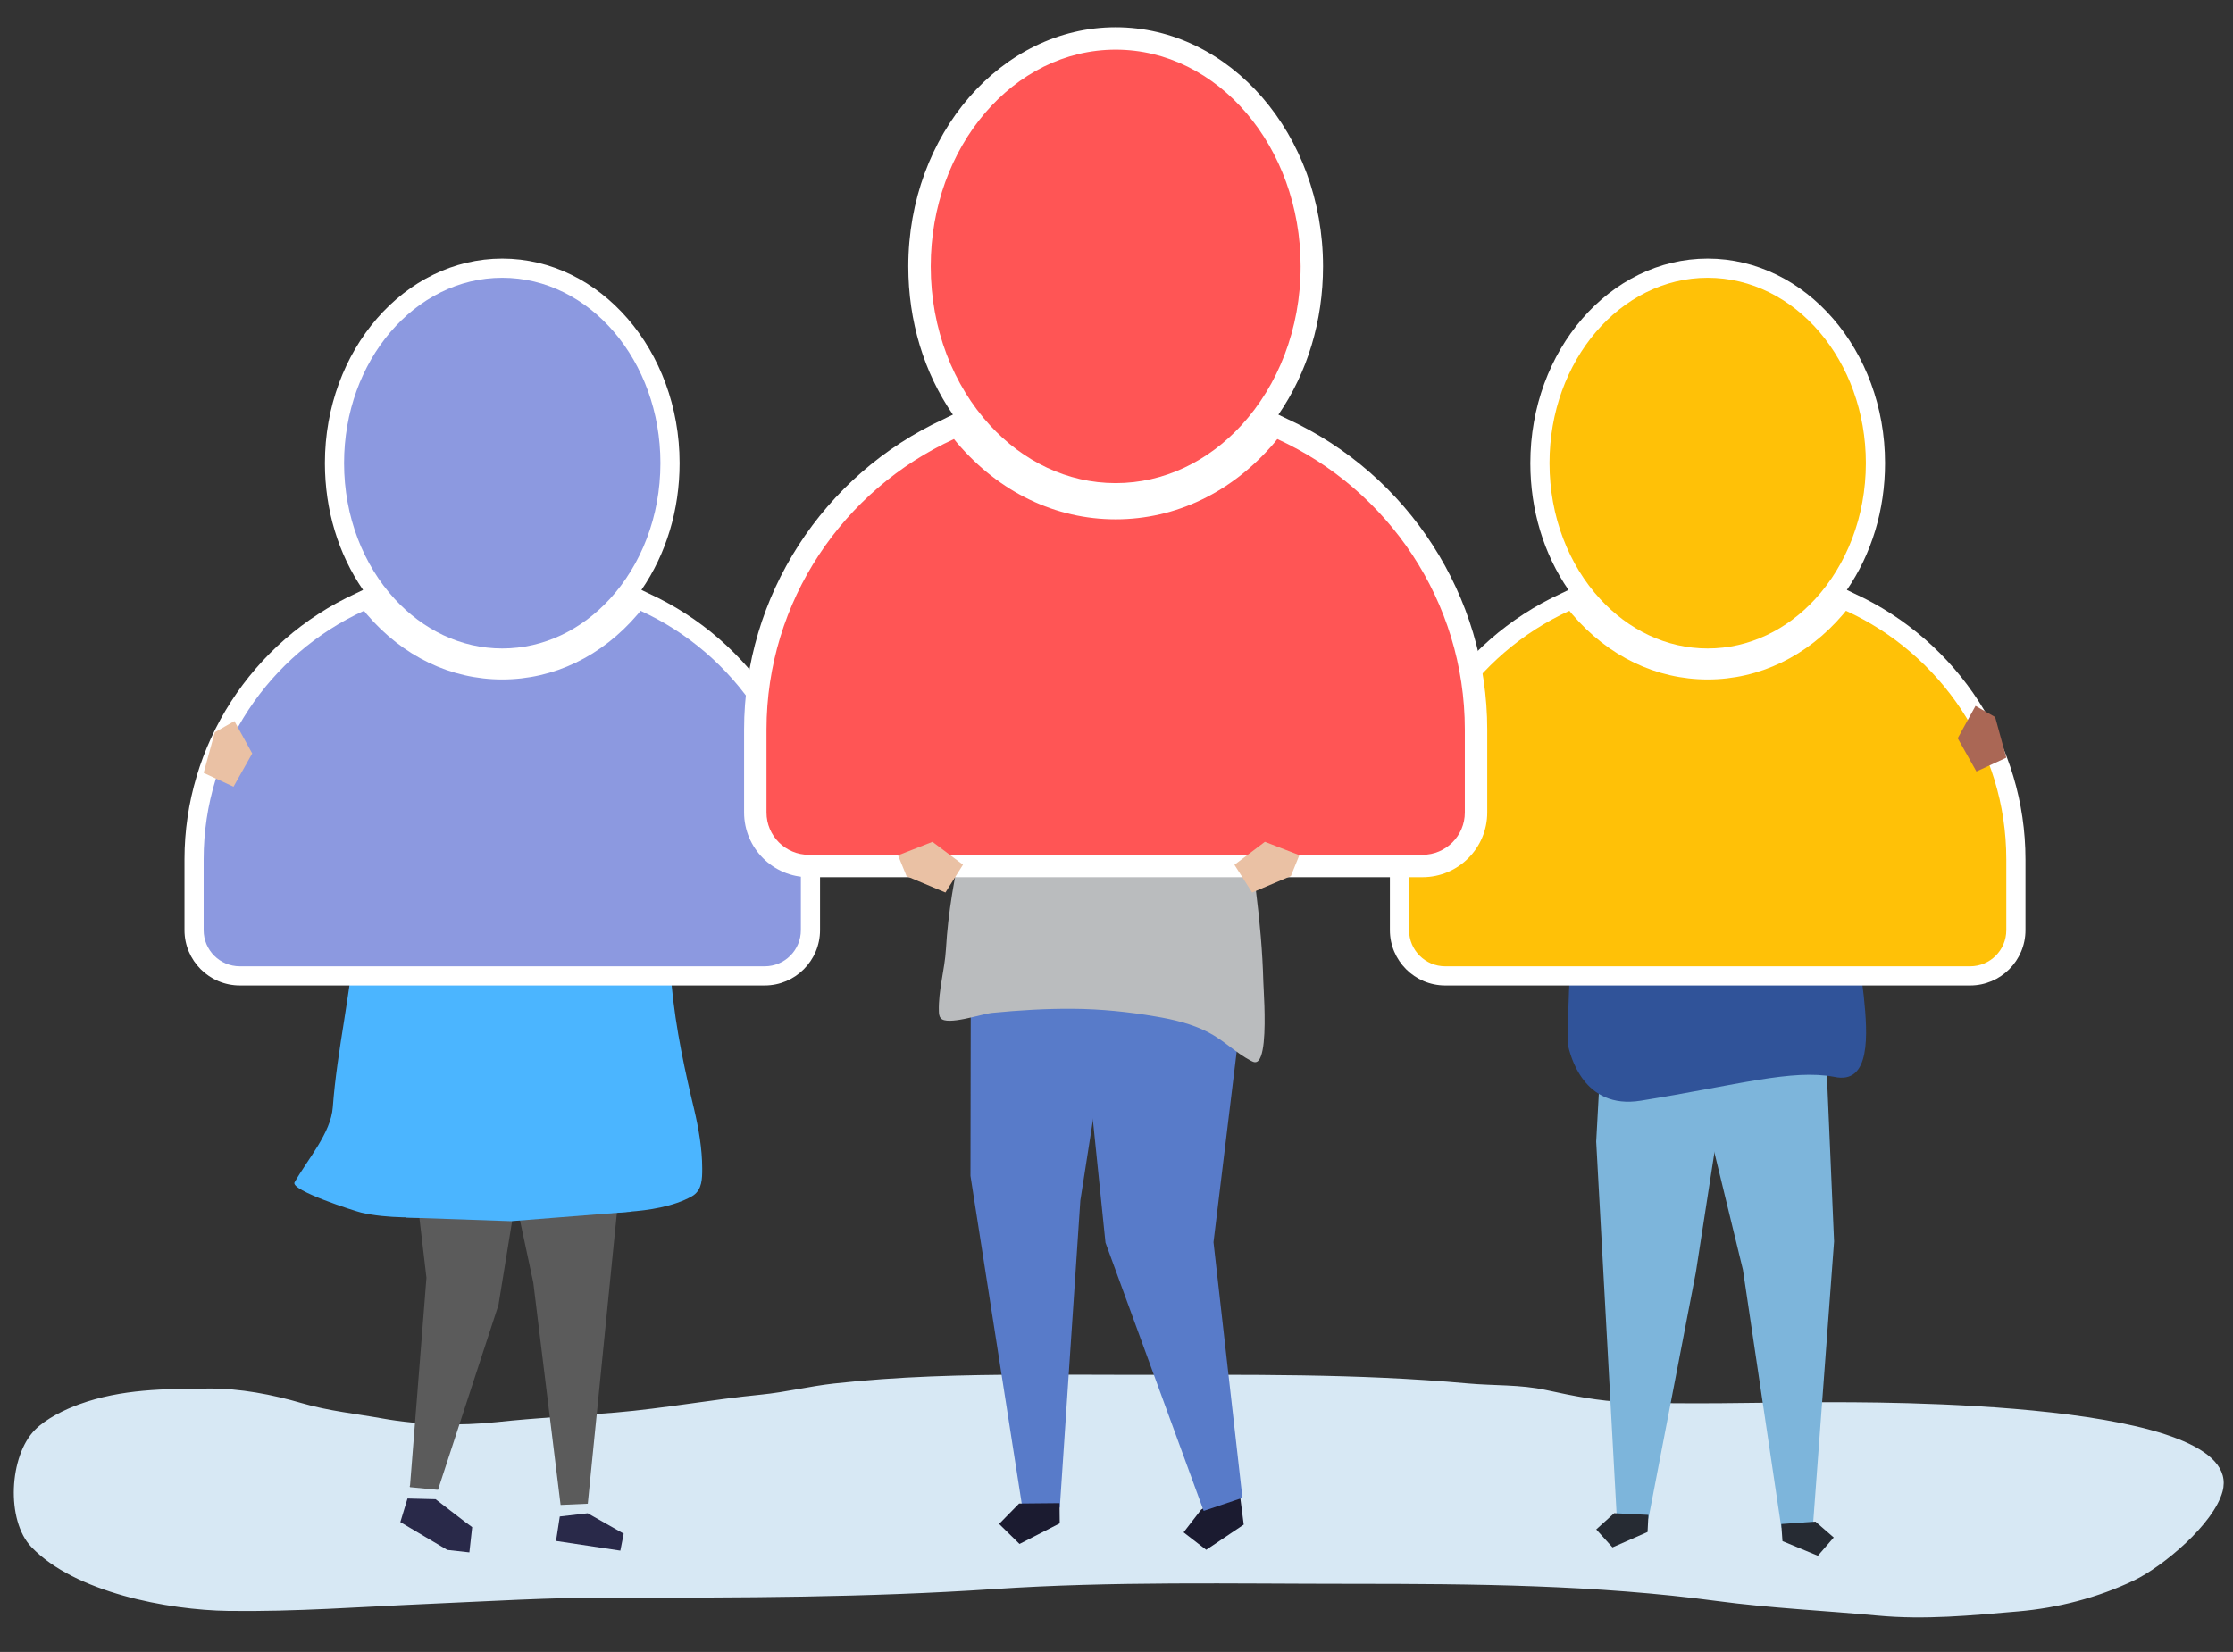 <?xml version="1.0" encoding="utf-8"?>
<!-- Generator: Adobe Illustrator 16.0.0, SVG Export Plug-In . SVG Version: 6.00 Build 0)  -->
<!DOCTYPE svg PUBLIC "-//W3C//DTD SVG 1.1//EN" "http://www.w3.org/Graphics/SVG/1.1/DTD/svg11.dtd">
<svg version="1.1" xmlns="http://www.w3.org/2000/svg" xmlns:xlink="http://www.w3.org/1999/xlink" x="0px" y="0px" width="200px"
	 height="147.997px" viewBox="0 0 200 147.997" enable-background="new 0 0 200 147.997" xml:space="preserve">
<rect x="0" y="0" width="200" height="147.997" fill="#333333" stroke="none"/>
<g id="Background">
</g>
<g id="Shadow">
	<g>
		<path fill="#D7E8F4" d="M92.042,123.152c-5.797,0.017-11.593,0.156-17.379,0.8c-2.182,0.243-4.318,0.776-6.504,0.991
			c-4.368,0.43-8.658,1.232-13.041,1.604c-3.53,0.297-7.074,0.474-10.594,0.852c-3.299,0.354-6.953,0.271-10.227-0.313
			c-2.424-0.434-4.858-0.678-7.242-1.374c-2.666-0.779-5.563-1.336-8.341-1.316c-3.961,0.029-7.818,0.033-11.608,1.408
			c-1.332,0.482-2.96,1.276-3.971,2.289c-2.313,2.32-2.626,8.107-0.316,10.514c3.89,4.049,12.193,5.638,17.646,5.713
			c5.976,0.082,11.78-0.361,17.765-0.623c5.561-0.242,11.107-0.587,16.677-0.574c11.376,0.024,22.753,0,34.108-0.76
			c10.668-0.715,21.363-0.47,32.055-0.47c10.964,0,21.854,0.087,32.738,1.544c4.743,0.635,9.575,0.856,14.342,1.301
			c4.269,0.399,8.37-0.007,12.622-0.375c3.57-0.31,7.117-1.227,10.361-2.776c2.567-1.227,7.144-5.038,7.932-7.968
			c2.208-8.21-31.108-8.013-36.223-7.994c-5.723,0.021-11.49,0.209-17.208-0.01c-2.405-0.092-4.775-0.562-7.122-1.076
			c-2.339-0.514-4.694-0.384-7.064-0.599c-9.889-0.899-19.799-0.769-29.718-0.769C98.501,123.17,95.271,123.143,92.042,123.152z"/>
	</g>
</g>
<g id="Object">
	<polygon fill="#7DB5DB" points="163.625,96.252 164.27,111.221 162.378,136.672 159.548,136.873 156.107,113.758 151.35,94.196 	
		"/>
	<polygon fill="#262B33" points="159.648,138.066 162.818,139.379 164.241,137.74 162.601,136.318 159.54,136.535 	"/>
	<polygon fill="#7DB5DB" points="143.585,90.955 142.964,102.27 144.808,135.912 147.642,136.055 151.89,113.988 155.638,89.791 	
		"/>
	<polygon fill="#262B33" points="147.565,137.248 144.424,138.628 142.968,137.018 144.578,135.563 147.643,135.716 	"/>
	<g>
		<path fill="#305399" d="M160.065,57.623l-8.845-0.947c0,0-4.92,0.525-8.26,12.211c-1.857,6.502-2.422,16.745-2.559,24.555
			c0.21,1.113,1.423,5.993,6.554,5.166c8.813-1.422,13.505-2.844,17.341-2.133c3.271,0.711,2.994-3.79,2.635-7.225l-1.303-10.629
			L160.065,57.623z"/>
	</g>
	<g>
		<path fill="#AA6755" d="M158.358,46.613c-2.229-0.491-4.524-0.932-6.756-0.49c-0.488,0.098-1.014,0.268-1.279,0.689
			c-0.103,0.162-0.157,0.352-0.207,0.538c-0.563,2.093-1.277,5.197,0.101,7.126c0.262,0.367,0.616,0.659,0.995,0.896
			c0.507,0.316,1.069,0.533,1.649,0.647c-0.12,0.521-0.287,1.03-0.5,1.521c0.511,0.77,2.892,0.861,3.332,0.124
			c0.024-0.64,0.049-1.277,0.074-1.915c0.289-0.117,0.569-0.26,0.832-0.434c1.019-0.67,1.688-1.687,2.078-2.824
			c0.424-1.238,1.021-2.416,1.407-3.68c0.142-0.459,0.253-0.984,0.012-1.4c-0.259-0.442-0.814-0.594-1.314-0.704
			C158.641,46.676,158.499,46.645,158.358,46.613z"/>
		<path fill="#4F4B47" d="M150.938,47.811c1.102-0.709,2.755-1.014,3.791-0.939c3.133,0.228,4.28,2.527,4.447,5.408
			c0.863-1.098,2.482-2.477,2.58-3.889c0.081-1.154-0.078-2.729-0.727-3.729c-0.605-0.932-2.154-1.445-3.074-1.986
			c-0.869-0.51-1.736-1.02-2.604-1.529c-0.181-0.106-0.366-0.215-0.572-0.25c-0.245-0.043-0.493,0.02-0.733,0.082
			c-2.051,0.529-4.103,1.061-6.154,1.591c-0.395,0.102-0.844,0.25-0.989,0.63c-0.089,0.232-0.035,0.49,0.017,0.732
			c0.233,1.064,0.681,2.154,0.791,3.232c0.126,0.627,0.5,3.84,1.609,3.469c0.326-0.533,0.374-1.189,0.629-1.76
			C150.135,48.451,150.49,48.098,150.938,47.811z"/>
	</g>
	<polygon fill="#A9B4B9" points="151.221,56.676 147.952,57.67 136.012,70.179 135.302,74.301 141.01,83.725 142.551,80.271 
		140.135,73.307 143.972,70.605 149.089,59.092 	"/>
	<path fill="#FFFFFF" d="M166.076,53.17c-0.217-0.107-0.438-0.215-0.66-0.319c2.217-3.22,3.418-7.172,3.418-11.36
		c0-10.104-7.125-18.324-15.885-18.324c-8.758,0-15.884,8.22-15.884,18.324c0,4.191,1.2,8.143,3.418,11.361
		c-0.345,0.158-0.574,0.273-0.674,0.326c-9.31,4.273-15.322,13.61-15.322,23.802v6.351c0,2.732,2.224,4.957,4.959,4.957h47.008
		c2.734,0,4.958-2.225,4.958-4.957v-6.351C181.412,66.783,175.395,57.441,166.076,53.17z"/>
	<g>
		<path fill="#FFC107" d="M165.334,54.719c-0.086,0.105-0.168,0.213-0.255,0.314c-3.212,3.765-7.52,5.838-12.13,5.838
			c-4.608,0-8.916-2.073-12.128-5.838c-0.089-0.102-0.171-0.209-0.256-0.314c-8.45,3.862-14.36,12.404-14.36,22.261v6.351
			c0,1.789,1.451,3.24,3.241,3.24h47.008c1.79,0,3.241-1.451,3.241-3.24v-6.351C179.695,67.123,173.785,58.581,165.334,54.719z"/>
		<path fill="#FFC107" d="M152.949,58.096c3.723,0,7.108-1.685,9.636-4.436c2.787-3.033,4.532-7.361,4.532-12.17
			c0-9.172-6.343-16.606-14.168-16.606c-7.823,0-14.166,7.435-14.166,16.606c0,4.809,1.745,9.137,4.531,12.17
			C145.843,56.411,149.228,58.096,152.949,58.096z"/>
	</g>
	<polygon fill="#AA6755" points="127.205,65.602 128.96,64.602 130.555,67.502 128.88,70.48 126.205,69.242 	"/>
	<polygon fill="#AA6755" points="178.696,64.24 176.939,63.238 175.344,66.139 177.02,69.117 179.695,67.879 	"/>
	<polygon fill="#5B5B5B" points="47.958,97.458 35.661,92.935 38.195,114.479 36.727,133.064 36.688,133.189 36.717,133.192 
		36.714,133.232 39.14,133.464 39.14,133.461 39.23,133.471 44.646,116.912 47.514,99.272 47.514,99.272 	"/>
	<polygon fill="#292949" points="39.013,134.311 36.497,134.248 35.854,136.37 35.918,136.39 35.902,136.391 40.062,138.855 
		42.04,139.076 42.291,136.814 41.756,136.424 	"/>
	<polygon fill="#5B5B5B" points="56.335,97.828 52.645,134.715 50.21,134.824 47.765,114.908 43.525,95.071 	"/>
	<polygon fill="#292949" points="52.639,135.57 55.862,137.398 55.561,138.92 49.8,138.052 50.138,135.859 	"/>
	<g>
		<path fill="#4BB5FF" d="M62.101,107.092c0.778-0.541,0.795-1.481,0.793-2.424c-0.003-1.77-0.321-3.578-0.726-5.297
			c-0.772-3.227-1.648-7.111-2.033-11.291c-0.995-10.803-4.406-18.052-4.406-18.052l-1.101-2.936
			c-0.22-0.382-0.446-0.759-0.683-1.132c-1.375-2.157-3.762-5.823-6.315-6.423c-0.053-0.013-0.107-0.024-0.161-0.036
			c-2.685-0.59-6.124-0.316-8.549,0.988c-0.46,0.248-0.87,0.577-1.276,0.905c-1.186,0.956-2.153,1.476-2.665,2.933
			c-0.444,1.266-0.547,2.648-0.792,3.959c-0.498,2.667-0.794,5.363-1.191,8.045c-0.745,5.027-1.377,10.071-2.174,15.091
			c-0.41,2.583-0.823,5.171-1.017,7.782c-0.171,2.307-2.253,4.652-3.423,6.719c-0.407,0.721,5.44,2.586,5.964,2.708
			c2.426,0.565,5.006,0.421,7.507,0.432c5.479,0.025,10.96-0.144,16.429-0.507c1.816-0.119,4.056-0.467,5.668-1.372
			C62.004,107.156,62.054,107.125,62.101,107.092z"/>
	</g>
	<path fill="#4BB5FF" d="M44.46,59.207c0,0-3.087-0.834-3.513,6.131s-1.137,24.59-2.132,29.422
		c-0.995,4.834-2.487,14.313-2.487,14.313l9.452,0.328l10.803-0.853c0,0-3.696-6.823-4.264-11.655
		c-0.569-4.833,0.426-23.027-1.99-29.85C47.912,60.22,47.404,59.328,44.46,59.207z"/>
	<g>
		<polygon fill="#826656" points="58.43,74.719 59.141,75.572 61.699,72.019 51.465,60.646 47.627,59.51 49.475,64.484 		"/>
	</g>
	<polygon fill="#EAC1A4" points="49.876,71.777 47.63,70.064 48.32,69.072 50.118,69.904 50.226,69.283 51.97,70.982 51.392,72.111 
			"/>
	<g>
		<polygon fill="#826656" points="58.674,71.34 58.573,71.561 51.572,70.209 50.54,72.506 59.141,75.572 		"/>
	</g>
	<g>
		<g>
			<path fill="#3B3631" d="M48.765,53.688c0.468,1.403-0.208,2.898-0.802,4.176c-0.526,1.134-0.709,1.88,0.627,2.186
				c0.752,0.173,2.088,0.494,2.748-0.082c0.5-0.438,0.219-1.785-0.024-2.321c-0.186-0.408-0.677-0.616-0.852-1.03
				c-0.072-0.17-0.083-0.36-0.085-0.545c-0.01-0.756,0.094-1.514,0.309-2.239c0.146-0.492,0.344-0.976,0.388-1.487
				c0.064-0.742-0.46-1.605-0.736-2.287c-0.513-1.269-2.298-2.969-3.792-1.975c-0.341,0.228-0.539,0.61-0.704,0.984
				c-0.099,0.223-0.193,0.457-0.196,0.699c-0.011,0.975,0.878,1.139,1.492,1.603C47.893,51.939,48.467,52.793,48.765,53.688z"/>
			<path fill="#D5C6AB" d="M45.922,59.16c1.296-0.305,2.31-1.395,2.797-2.634c0.487-1.239,0.513-2.614,0.377-3.938
				c-0.448-4.41-5.933-4.127-7.791-0.748C39.688,54.786,42.153,60.047,45.922,59.16z"/>
		</g>
		<path fill="#D5C6AB" d="M45.921,58.686c-0.021,0.502-0.043,1.004-0.065,1.506c-0.003,0.074-0.009,0.154-0.061,0.207
			c-0.059,0.061-0.153,0.062-0.237,0.059c-0.41-0.015-0.819-0.028-1.228-0.043c-0.203-0.008-0.414-0.016-0.592-0.111
			c-0.392-0.21-0.473-0.741-0.41-1.182c0.062-0.439,0.22-0.883,0.126-1.317c0.845,0.417,1.648-0.524,2.494-0.108L45.921,58.686z"/>
	</g>
	<path fill="#3B3631" d="M44.152,44.943c-1.44,0.488-2.364,1.945-3.77,2.527c-0.806,0.334-1.76,0.377-2.417,0.949
		c-1.475,1.284-0.29,3.979-1.5,5.516c-0.251,0.318-0.591,0.56-0.844,0.878c-0.545,0.687-0.616,1.624-0.665,2.499
		c-0.011,0.197-0.013,0.411,0.021,0.609c0.189,2.021,3.124,1.894,4.29,1.764c1.279-0.143,0.853-0.854,0.853-0.854l-0.047-0.057
		c-0.122-0.82,0.215-1.695,0.86-2.219c0.239-0.193,0.522-0.349,0.691-0.606c0.378-0.577,0.017-1.345,0.073-2.034
		c0.224-2.775,4.883-2.181,6.197-4.156C49.507,47.336,46.872,44.02,44.152,44.943z"/>
	<path fill="#FFFFFF" d="M58.111,53.17c-0.218-0.107-0.438-0.215-0.661-0.319c2.217-3.22,3.418-7.172,3.418-11.36
		c0-10.104-7.125-18.324-15.884-18.324S29.1,31.386,29.1,41.49c0,4.191,1.2,8.143,3.418,11.361
		c-0.344,0.158-0.574,0.273-0.674,0.326c-9.309,4.273-15.321,13.61-15.321,23.802v6.351c0,2.732,2.224,4.957,4.958,4.957h47.009
		c2.733,0,4.957-2.225,4.957-4.957v-6.351C73.446,66.783,67.428,57.441,58.111,53.17z"/>
	<g>
		<path fill="#8C99E0" d="M57.369,54.719c-0.085,0.105-0.167,0.213-0.255,0.314c-3.212,3.765-7.52,5.838-12.129,5.838
			s-8.917-2.073-12.129-5.838c-0.088-0.102-0.17-0.209-0.255-0.314c-8.451,3.862-14.361,12.404-14.361,22.261v6.351
			c0,1.789,1.451,3.24,3.241,3.24h47.009c1.789,0,3.24-1.451,3.24-3.24v-6.351C71.729,67.123,65.819,58.581,57.369,54.719z"/>
		<path fill="#8C99E0" d="M44.984,58.096c3.722,0,7.107-1.685,9.636-4.436c2.786-3.033,4.531-7.361,4.531-12.17
			c0-9.172-6.343-16.606-14.167-16.606S30.817,32.318,30.817,41.49c0,4.809,1.745,9.137,4.532,12.17
			C37.877,56.411,41.262,58.096,44.984,58.096z"/>
	</g>
	<polygon fill="#EAC1A4" points="19.239,65.602 20.994,64.602 22.59,67.502 20.914,70.48 18.239,69.242 	"/>
	<polygon fill="#EAC1A4" points="70.73,64.24 68.975,63.238 67.379,66.139 69.055,69.117 71.729,67.879 	"/>
	<polygon fill="#1B1B30" points="111.166,134.793 111.396,136.588 108.036,138.846 106.01,137.281 107.574,135.254 110.935,132.997 
			"/>
	<g>
		<polygon fill="#587BC9" points="111.279,134.189 108.688,111.289 111.806,85.651 111.104,80.198 97.177,79.669 96.675,88.545 
			99.013,111.324 107.809,135.359 		"/>
	</g>
	<polygon fill="#BABCBE" points="95.87,54.331 88.865,56.238 80.763,70.595 84.601,74.148 90.002,67.752 	"/>
	<polygon fill="#587BC9" points="86.958,82.234 86.921,105.346 91.573,135.096 94.922,135.062 96.762,107.55 101.069,80.014 	"/>
	<polygon fill="#1B1B30" points="94.916,136.475 91.313,138.32 89.485,136.527 91.277,134.699 94.898,134.664 	"/>
	<g>
		<path fill="#BABCBE" d="M113.247,90.096c-0.032-1.002-0.088-1.838-0.096-2.137c-0.071-2.686-0.312-5.366-0.647-8.034
			c-0.301-2.39-0.682-8.323-1.091-10.7c-0.338-1.961-1.515-6.856-2.365-8.676c-2.114-4.524-1.461-4.942-10.751-6.285
			c-4.071-0.59-5.033,1.947-8.361,4.865c-0.329,0.289-0.311,2.002-0.387,2.455c-0.134,0.799-0.278,1.598-0.442,2.391
			c-0.13,0.625-0.272,1.246-0.433,1.865c-1.656,6.395-3.562,12.545-3.95,19.176c-0.11,1.871-0.686,3.687-0.635,5.574
			c0.006,0.217,0.023,0.449,0.159,0.619c0.562,0.709,3.666-0.374,4.608-0.467c2.397-0.235,4.844-0.384,7.254-0.365
			c2.474,0.018,4.957,0.269,7.389,0.688c1.626,0.271,3.285,0.667,4.74,1.427c1.388,0.726,2.39,1.791,3.798,2.542
			c0.134,0.07,0.279,0.145,0.431,0.123C113.276,95.045,113.314,92.203,113.247,90.096z"/>
	</g>
	<g>
		<path fill="#D5C6AB" d="M98.287,55.539c0.468,0.231,1.575,0.314,2.729-0.137c0.232-0.092,0.389-0.316,0.386-0.566
			c-0.009-0.701-0.065-1.4-0.168-2.094c0.865-0.305,1.865-0.762,2.017-1.666c0.047-0.285-0.002-0.576-0.052-0.861
			c-0.203-1.177-0.406-2.355-0.61-3.531c-0.07-0.408-0.145-0.826-0.366-1.176c-0.389-0.612-1.143-0.88-1.856-1.004
			c-1.823-0.316-3.81,0.078-5.224,1.272c-0.376,0.317-0.716,0.7-0.882,1.163c-0.256,0.716-0.064,1.504,0.128,2.238
			c0.178,0.678,0.356,1.355,0.534,2.033c0.205,0.78,0.5,1.666,1.251,1.959c0.399,0.154,0.87,0.109,1.231,0.339
			C98.041,53.914,97.955,54.861,98.287,55.539z"/>
		<path fill="#3B3631" d="M88.232,43.746c-0.313-2.923,0.964-6.002,3.369-5.389c1.456,0.37,2.76,0.984,4.226,0.437
			c1.378-0.515,2.373-0.305,3.813,0.21c1.559,0.555,3.65,0.686,5.061,1.472c0.589,0.327,1.059,0.839,1.425,1.405
			c1.27,1.96,1.276,4.664,0.018,6.631c-0.282,0.439-0.62,0.844-0.976,1.229c-0.735,0.797-1.614,1.783-2.626,2.078
			c-0.023-0.905,0.801-3.758,0.105-4.499c-1.103-1.177-3.595-0.767-4.963-0.476c-1.492,0.315-2.821,1.371-4.301,1.598
			C90.117,48.939,88.517,46.407,88.232,43.746z"/>
	</g>
	<path fill="#FFFFFF" d="M115.275,37.523c-0.256-0.127-0.513-0.252-0.773-0.374c2.594-3.765,3.997-8.388,3.997-13.284
		c0-11.814-8.332-21.426-18.573-21.426s-18.573,9.611-18.573,21.426c0,4.9,1.403,9.521,3.996,13.285
		c-0.402,0.184-0.671,0.32-0.788,0.381c-10.885,4.997-17.916,15.916-17.916,27.832v7.424c0,3.197,2.601,5.799,5.797,5.799h54.967
		c3.197,0,5.798-2.602,5.798-5.799v-7.424C133.207,53.44,126.169,42.518,115.275,37.523z"/>
	<g>
		<path fill="#FF5555" d="M114.406,39.334c-0.1,0.122-0.195,0.248-0.298,0.367c-3.756,4.402-8.792,6.826-14.183,6.826
			c-5.39,0-10.427-2.424-14.182-6.826c-0.103-0.119-0.199-0.245-0.299-0.367c-9.881,4.516-16.792,14.504-16.792,26.029v7.426
			c0,2.092,1.697,3.789,3.79,3.789h54.967c2.093,0,3.79-1.697,3.79-3.789v-7.426C131.199,53.838,124.288,43.85,114.406,39.334z"/>
		<path fill="#FF5555" d="M99.926,43.283c4.353,0,8.311-1.971,11.267-5.188c3.258-3.547,5.3-8.607,5.3-14.23
			c0-10.725-7.417-19.418-16.566-19.418c-9.149,0-16.565,8.693-16.565,19.418c0,5.623,2.041,10.684,5.299,14.23
			C91.615,41.313,95.574,43.283,99.926,43.283z"/>
	</g>
	<polygon fill="#EAC1A4" points="81.198,78.496 80.433,76.625 83.515,75.418 86.251,77.466 84.678,79.958 	"/>
	<polygon fill="#EAC1A4" points="115.619,78.485 116.378,76.611 113.291,75.416 110.563,77.475 112.146,79.959 	"/>
</g>
</svg>
